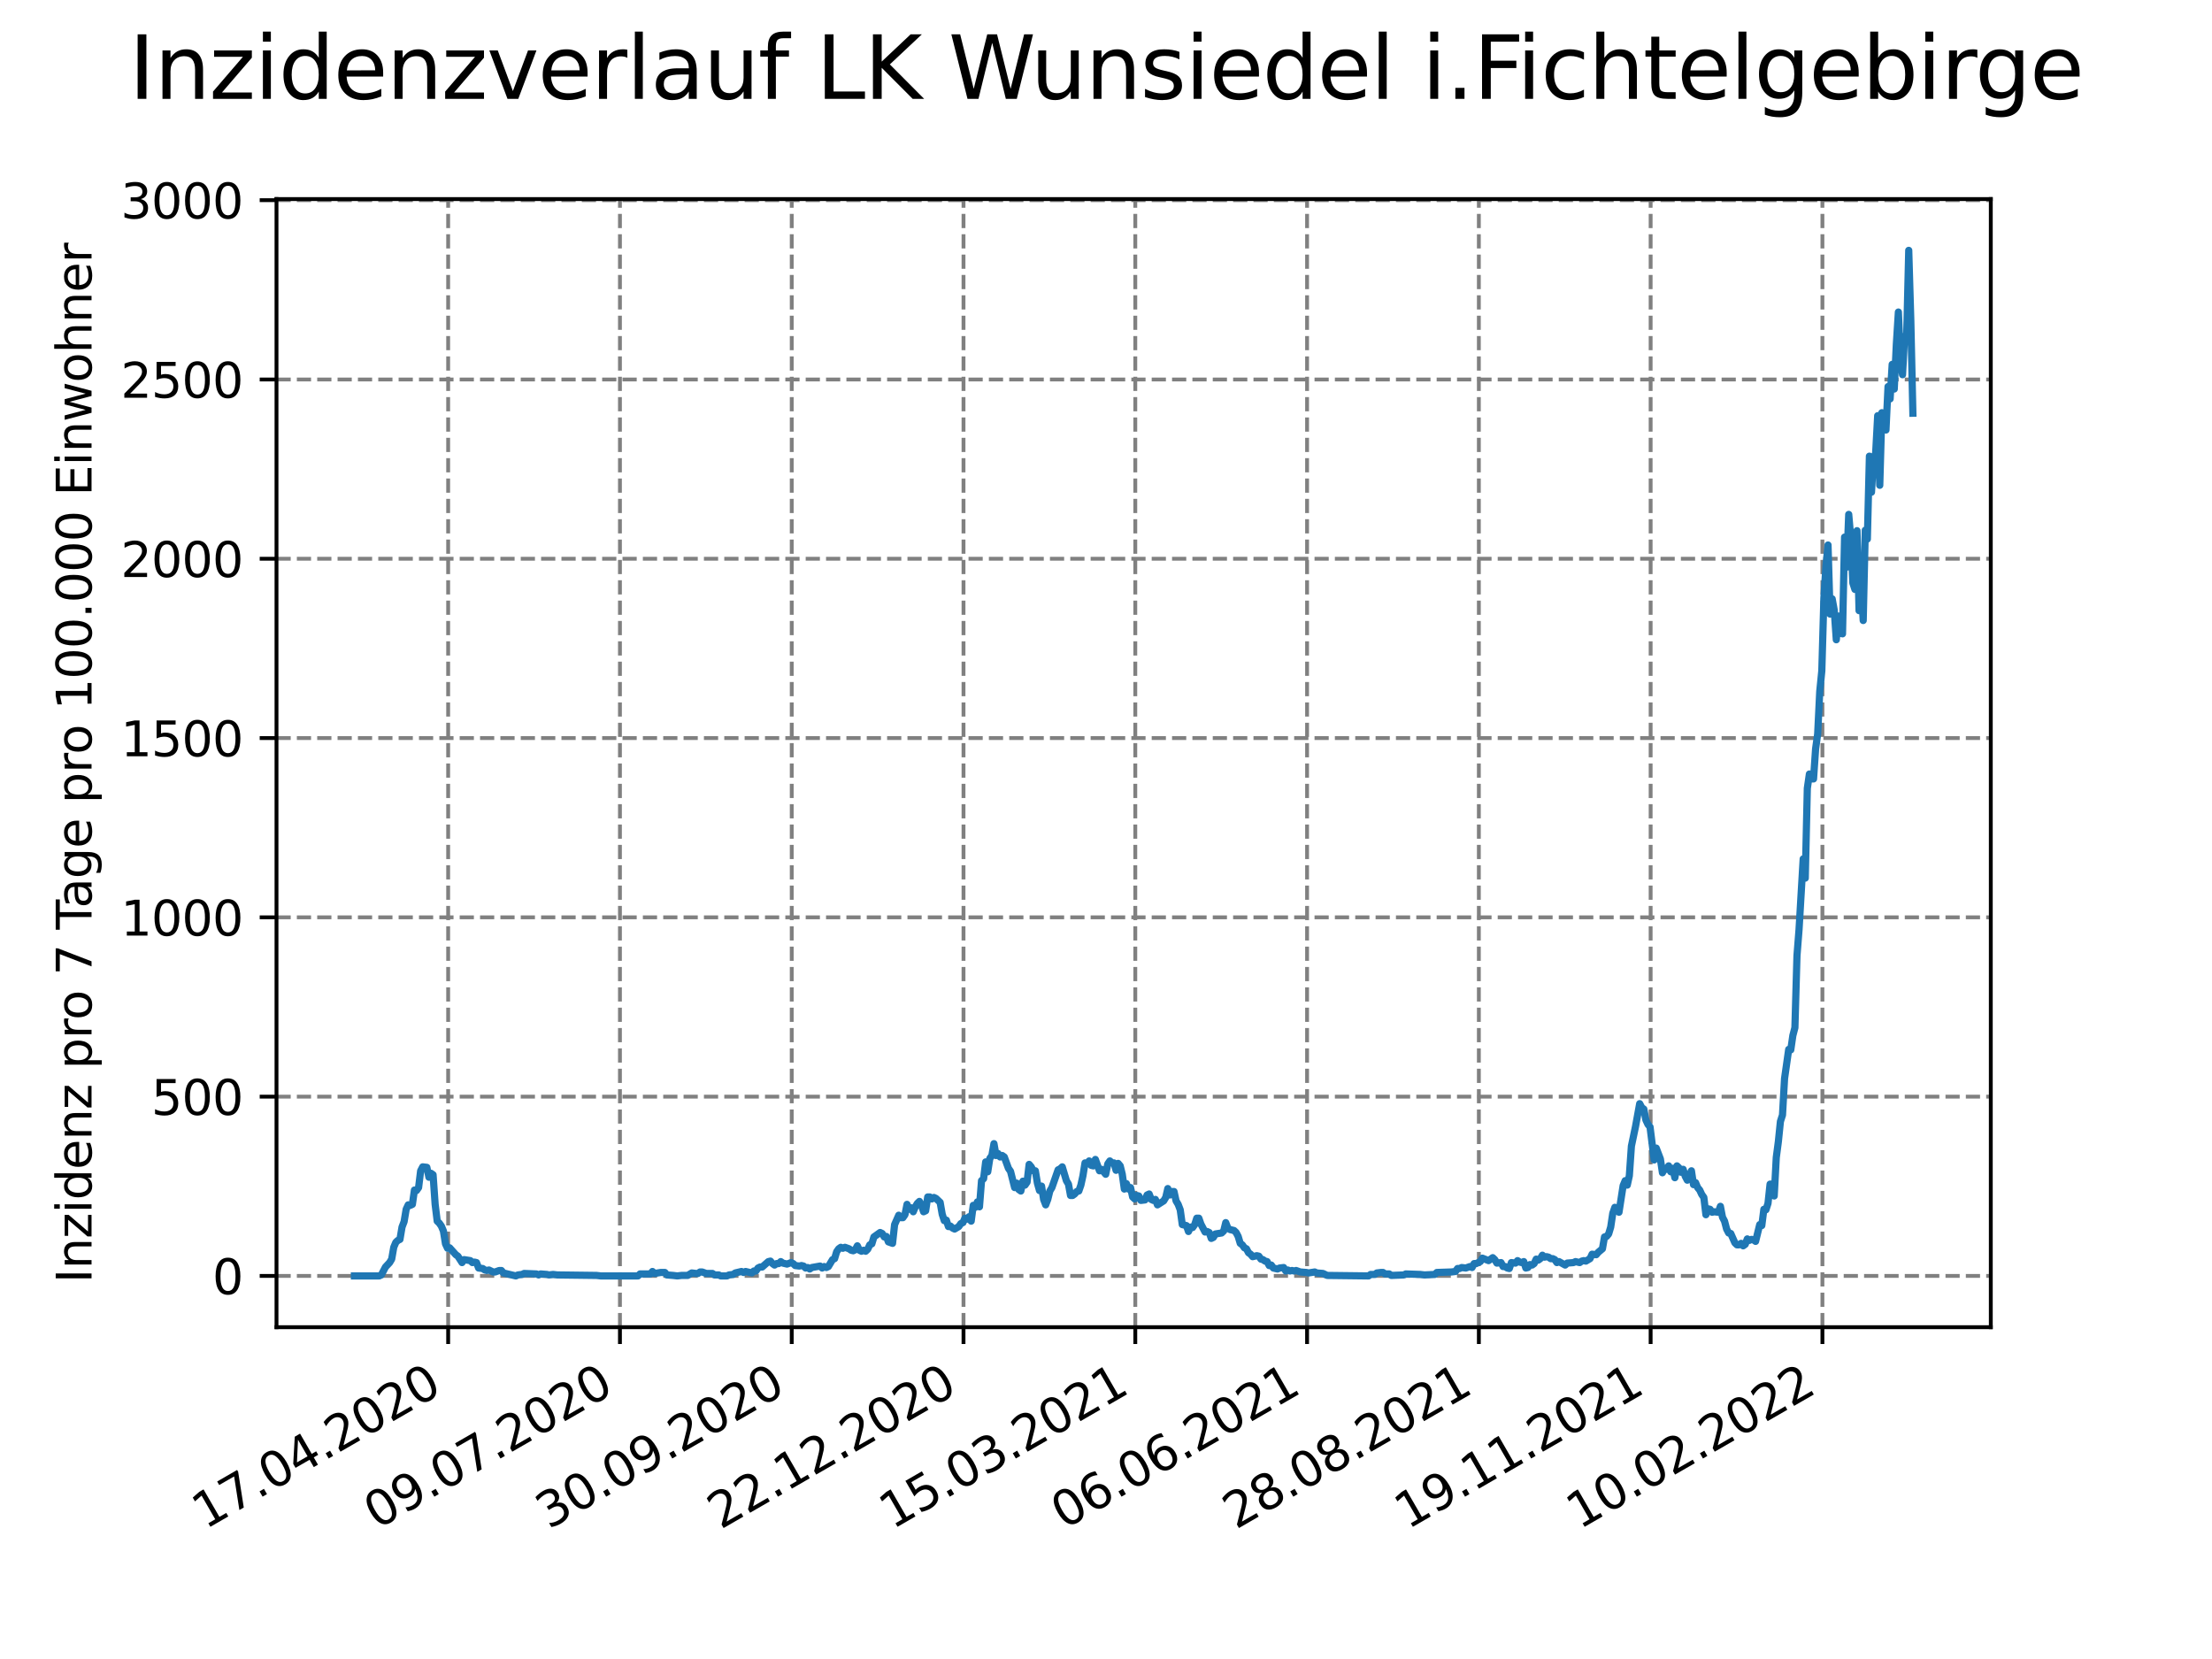 <?xml version="1.0" encoding="utf-8" standalone="no"?>
<!DOCTYPE svg PUBLIC "-//W3C//DTD SVG 1.1//EN"
  "http://www.w3.org/Graphics/SVG/1.1/DTD/svg11.dtd">
<svg xmlns:xlink="http://www.w3.org/1999/xlink" width="460.8pt" height="345.6pt" viewBox="0 0 460.8 345.6" xmlns="http://www.w3.org/2000/svg" version="1.1">
 <defs>
  <style type="text/css">*{stroke-linejoin: round; stroke-linecap: butt}</style>
 </defs>
 <g id="figure_1">
  <g id="patch_1">
   <path d="M 0 345.6 
L 460.8 345.6 
L 460.8 0 
L 0 0 
z
" style="fill: #ffffff"/>
  </g>
  <g id="axes_1">
   <g id="patch_2">
    <path d="M 57.6 276.48 
L 414.72 276.48 
L 414.72 41.472 
L 57.6 41.472 
z
" style="fill: #ffffff"/>
   </g>
   <g id="matplotlib.axis_1">
    <g id="xtick_1">
     <g id="line2d_1">
      <path d="M 93.36 276.48 
L 93.36 41.472 
" clip-path="url(#pa18af8ae7c)" style="fill: none; stroke-dasharray: 2.96,1.28; stroke-dashoffset: 0; stroke: #808080; stroke-width: 0.8"/>
     </g>
     <g id="line2d_2">
      <defs>
       <path id="mb950046455" d="M 0 0 
L 0 3.5 
" style="stroke: #000000; stroke-width: 0.8"/>
      </defs>
      <g>
       <use xlink:href="#mb950046455" x="93.36" y="276.48" style="stroke: #000000; stroke-width: 0.8"/>
      </g>
     </g>
     <g id="text_1">
      <!-- 17.04.2020 -->
      <g transform="translate(42.735 318.689)rotate(-30)scale(0.1 -0.1)">
       <defs>
        <path id="DejaVuSans-31" d="M 794 531 
L 1825 531 
L 1825 4091 
L 703 3866 
L 703 4441 
L 1819 4666 
L 2450 4666 
L 2450 531 
L 3481 531 
L 3481 0 
L 794 0 
L 794 531 
z
" transform="scale(0.016)"/>
        <path id="DejaVuSans-37" d="M 525 4666 
L 3525 4666 
L 3525 4397 
L 1831 0 
L 1172 0 
L 2766 4134 
L 525 4134 
L 525 4666 
z
" transform="scale(0.016)"/>
        <path id="DejaVuSans-2e" d="M 684 794 
L 1344 794 
L 1344 0 
L 684 0 
L 684 794 
z
" transform="scale(0.016)"/>
        <path id="DejaVuSans-30" d="M 2034 4250 
Q 1547 4250 1301 3770 
Q 1056 3291 1056 2328 
Q 1056 1369 1301 889 
Q 1547 409 2034 409 
Q 2525 409 2770 889 
Q 3016 1369 3016 2328 
Q 3016 3291 2770 3770 
Q 2525 4250 2034 4250 
z
M 2034 4750 
Q 2819 4750 3233 4129 
Q 3647 3509 3647 2328 
Q 3647 1150 3233 529 
Q 2819 -91 2034 -91 
Q 1250 -91 836 529 
Q 422 1150 422 2328 
Q 422 3509 836 4129 
Q 1250 4750 2034 4750 
z
" transform="scale(0.016)"/>
        <path id="DejaVuSans-34" d="M 2419 4116 
L 825 1625 
L 2419 1625 
L 2419 4116 
z
M 2253 4666 
L 3047 4666 
L 3047 1625 
L 3713 1625 
L 3713 1100 
L 3047 1100 
L 3047 0 
L 2419 0 
L 2419 1100 
L 313 1100 
L 313 1709 
L 2253 4666 
z
" transform="scale(0.016)"/>
        <path id="DejaVuSans-32" d="M 1228 531 
L 3431 531 
L 3431 0 
L 469 0 
L 469 531 
Q 828 903 1448 1529 
Q 2069 2156 2228 2338 
Q 2531 2678 2651 2914 
Q 2772 3150 2772 3378 
Q 2772 3750 2511 3984 
Q 2250 4219 1831 4219 
Q 1534 4219 1204 4116 
Q 875 4013 500 3803 
L 500 4441 
Q 881 4594 1212 4672 
Q 1544 4750 1819 4750 
Q 2544 4750 2975 4387 
Q 3406 4025 3406 3419 
Q 3406 3131 3298 2873 
Q 3191 2616 2906 2266 
Q 2828 2175 2409 1742 
Q 1991 1309 1228 531 
z
" transform="scale(0.016)"/>
       </defs>
       <use xlink:href="#DejaVuSans-31"/>
       <use xlink:href="#DejaVuSans-37" x="63.623"/>
       <use xlink:href="#DejaVuSans-2e" x="127.246"/>
       <use xlink:href="#DejaVuSans-30" x="159.033"/>
       <use xlink:href="#DejaVuSans-34" x="222.656"/>
       <use xlink:href="#DejaVuSans-2e" x="286.279"/>
       <use xlink:href="#DejaVuSans-32" x="318.066"/>
       <use xlink:href="#DejaVuSans-30" x="381.689"/>
       <use xlink:href="#DejaVuSans-32" x="445.312"/>
       <use xlink:href="#DejaVuSans-30" x="508.936"/>
      </g>
     </g>
    </g>
    <g id="xtick_2">
     <g id="line2d_3">
      <path d="M 129.145 276.48 
L 129.145 41.472 
" clip-path="url(#pa18af8ae7c)" style="fill: none; stroke-dasharray: 2.96,1.28; stroke-dashoffset: 0; stroke: #808080; stroke-width: 0.8"/>
     </g>
     <g id="line2d_4">
      <g>
       <use xlink:href="#mb950046455" x="129.145" y="276.48" style="stroke: #000000; stroke-width: 0.8"/>
      </g>
     </g>
     <g id="text_2">
      <!-- 09.07.2020 -->
      <g transform="translate(78.52 318.689)rotate(-30)scale(0.1 -0.1)">
       <defs>
        <path id="DejaVuSans-39" d="M 703 97 
L 703 672 
Q 941 559 1184 500 
Q 1428 441 1663 441 
Q 2288 441 2617 861 
Q 2947 1281 2994 2138 
Q 2813 1869 2534 1725 
Q 2256 1581 1919 1581 
Q 1219 1581 811 2004 
Q 403 2428 403 3163 
Q 403 3881 828 4315 
Q 1253 4750 1959 4750 
Q 2769 4750 3195 4129 
Q 3622 3509 3622 2328 
Q 3622 1225 3098 567 
Q 2575 -91 1691 -91 
Q 1453 -91 1209 -44 
Q 966 3 703 97 
z
M 1959 2075 
Q 2384 2075 2632 2365 
Q 2881 2656 2881 3163 
Q 2881 3666 2632 3958 
Q 2384 4250 1959 4250 
Q 1534 4250 1286 3958 
Q 1038 3666 1038 3163 
Q 1038 2656 1286 2365 
Q 1534 2075 1959 2075 
z
" transform="scale(0.016)"/>
       </defs>
       <use xlink:href="#DejaVuSans-30"/>
       <use xlink:href="#DejaVuSans-39" x="63.623"/>
       <use xlink:href="#DejaVuSans-2e" x="127.246"/>
       <use xlink:href="#DejaVuSans-30" x="159.033"/>
       <use xlink:href="#DejaVuSans-37" x="222.656"/>
       <use xlink:href="#DejaVuSans-2e" x="286.279"/>
       <use xlink:href="#DejaVuSans-32" x="318.066"/>
       <use xlink:href="#DejaVuSans-30" x="381.689"/>
       <use xlink:href="#DejaVuSans-32" x="445.312"/>
       <use xlink:href="#DejaVuSans-30" x="508.936"/>
      </g>
     </g>
    </g>
    <g id="xtick_3">
     <g id="line2d_5">
      <path d="M 164.931 276.48 
L 164.931 41.472 
" clip-path="url(#pa18af8ae7c)" style="fill: none; stroke-dasharray: 2.96,1.28; stroke-dashoffset: 0; stroke: #808080; stroke-width: 0.8"/>
     </g>
     <g id="line2d_6">
      <g>
       <use xlink:href="#mb950046455" x="164.931" y="276.48" style="stroke: #000000; stroke-width: 0.8"/>
      </g>
     </g>
     <g id="text_3">
      <!-- 30.09.2020 -->
      <g transform="translate(114.306 318.689)rotate(-30)scale(0.1 -0.1)">
       <defs>
        <path id="DejaVuSans-33" d="M 2597 2516 
Q 3050 2419 3304 2112 
Q 3559 1806 3559 1356 
Q 3559 666 3084 287 
Q 2609 -91 1734 -91 
Q 1441 -91 1130 -33 
Q 819 25 488 141 
L 488 750 
Q 750 597 1062 519 
Q 1375 441 1716 441 
Q 2309 441 2620 675 
Q 2931 909 2931 1356 
Q 2931 1769 2642 2001 
Q 2353 2234 1838 2234 
L 1294 2234 
L 1294 2753 
L 1863 2753 
Q 2328 2753 2575 2939 
Q 2822 3125 2822 3475 
Q 2822 3834 2567 4026 
Q 2313 4219 1838 4219 
Q 1578 4219 1281 4162 
Q 984 4106 628 3988 
L 628 4550 
Q 988 4650 1302 4700 
Q 1616 4750 1894 4750 
Q 2613 4750 3031 4423 
Q 3450 4097 3450 3541 
Q 3450 3153 3228 2886 
Q 3006 2619 2597 2516 
z
" transform="scale(0.016)"/>
       </defs>
       <use xlink:href="#DejaVuSans-33"/>
       <use xlink:href="#DejaVuSans-30" x="63.623"/>
       <use xlink:href="#DejaVuSans-2e" x="127.246"/>
       <use xlink:href="#DejaVuSans-30" x="159.033"/>
       <use xlink:href="#DejaVuSans-39" x="222.656"/>
       <use xlink:href="#DejaVuSans-2e" x="286.279"/>
       <use xlink:href="#DejaVuSans-32" x="318.066"/>
       <use xlink:href="#DejaVuSans-30" x="381.689"/>
       <use xlink:href="#DejaVuSans-32" x="445.312"/>
       <use xlink:href="#DejaVuSans-30" x="508.936"/>
      </g>
     </g>
    </g>
    <g id="xtick_4">
     <g id="line2d_7">
      <path d="M 200.716 276.48 
L 200.716 41.472 
" clip-path="url(#pa18af8ae7c)" style="fill: none; stroke-dasharray: 2.96,1.28; stroke-dashoffset: 0; stroke: #808080; stroke-width: 0.8"/>
     </g>
     <g id="line2d_8">
      <g>
       <use xlink:href="#mb950046455" x="200.716" y="276.48" style="stroke: #000000; stroke-width: 0.8"/>
      </g>
     </g>
     <g id="text_4">
      <!-- 22.12.2020 -->
      <g transform="translate(150.091 318.689)rotate(-30)scale(0.1 -0.1)">
       <use xlink:href="#DejaVuSans-32"/>
       <use xlink:href="#DejaVuSans-32" x="63.623"/>
       <use xlink:href="#DejaVuSans-2e" x="127.246"/>
       <use xlink:href="#DejaVuSans-31" x="159.033"/>
       <use xlink:href="#DejaVuSans-32" x="222.656"/>
       <use xlink:href="#DejaVuSans-2e" x="286.279"/>
       <use xlink:href="#DejaVuSans-32" x="318.066"/>
       <use xlink:href="#DejaVuSans-30" x="381.689"/>
       <use xlink:href="#DejaVuSans-32" x="445.312"/>
       <use xlink:href="#DejaVuSans-30" x="508.936"/>
      </g>
     </g>
    </g>
    <g id="xtick_5">
     <g id="line2d_9">
      <path d="M 236.501 276.48 
L 236.501 41.472 
" clip-path="url(#pa18af8ae7c)" style="fill: none; stroke-dasharray: 2.96,1.28; stroke-dashoffset: 0; stroke: #808080; stroke-width: 0.8"/>
     </g>
     <g id="line2d_10">
      <g>
       <use xlink:href="#mb950046455" x="236.501" y="276.48" style="stroke: #000000; stroke-width: 0.8"/>
      </g>
     </g>
     <g id="text_5">
      <!-- 15.03.2021 -->
      <g transform="translate(185.876 318.689)rotate(-30)scale(0.1 -0.1)">
       <defs>
        <path id="DejaVuSans-35" d="M 691 4666 
L 3169 4666 
L 3169 4134 
L 1269 4134 
L 1269 2991 
Q 1406 3038 1543 3061 
Q 1681 3084 1819 3084 
Q 2600 3084 3056 2656 
Q 3513 2228 3513 1497 
Q 3513 744 3044 326 
Q 2575 -91 1722 -91 
Q 1428 -91 1123 -41 
Q 819 9 494 109 
L 494 744 
Q 775 591 1075 516 
Q 1375 441 1709 441 
Q 2250 441 2565 725 
Q 2881 1009 2881 1497 
Q 2881 1984 2565 2268 
Q 2250 2553 1709 2553 
Q 1456 2553 1204 2497 
Q 953 2441 691 2322 
L 691 4666 
z
" transform="scale(0.016)"/>
       </defs>
       <use xlink:href="#DejaVuSans-31"/>
       <use xlink:href="#DejaVuSans-35" x="63.623"/>
       <use xlink:href="#DejaVuSans-2e" x="127.246"/>
       <use xlink:href="#DejaVuSans-30" x="159.033"/>
       <use xlink:href="#DejaVuSans-33" x="222.656"/>
       <use xlink:href="#DejaVuSans-2e" x="286.279"/>
       <use xlink:href="#DejaVuSans-32" x="318.066"/>
       <use xlink:href="#DejaVuSans-30" x="381.689"/>
       <use xlink:href="#DejaVuSans-32" x="445.312"/>
       <use xlink:href="#DejaVuSans-31" x="508.936"/>
      </g>
     </g>
    </g>
    <g id="xtick_6">
     <g id="line2d_11">
      <path d="M 272.287 276.48 
L 272.287 41.472 
" clip-path="url(#pa18af8ae7c)" style="fill: none; stroke-dasharray: 2.96,1.28; stroke-dashoffset: 0; stroke: #808080; stroke-width: 0.8"/>
     </g>
     <g id="line2d_12">
      <g>
       <use xlink:href="#mb950046455" x="272.287" y="276.48" style="stroke: #000000; stroke-width: 0.8"/>
      </g>
     </g>
     <g id="text_6">
      <!-- 06.06.2021 -->
      <g transform="translate(221.661 318.689)rotate(-30)scale(0.1 -0.1)">
       <defs>
        <path id="DejaVuSans-36" d="M 2113 2584 
Q 1688 2584 1439 2293 
Q 1191 2003 1191 1497 
Q 1191 994 1439 701 
Q 1688 409 2113 409 
Q 2538 409 2786 701 
Q 3034 994 3034 1497 
Q 3034 2003 2786 2293 
Q 2538 2584 2113 2584 
z
M 3366 4563 
L 3366 3988 
Q 3128 4100 2886 4159 
Q 2644 4219 2406 4219 
Q 1781 4219 1451 3797 
Q 1122 3375 1075 2522 
Q 1259 2794 1537 2939 
Q 1816 3084 2150 3084 
Q 2853 3084 3261 2657 
Q 3669 2231 3669 1497 
Q 3669 778 3244 343 
Q 2819 -91 2113 -91 
Q 1303 -91 875 529 
Q 447 1150 447 2328 
Q 447 3434 972 4092 
Q 1497 4750 2381 4750 
Q 2619 4750 2861 4703 
Q 3103 4656 3366 4563 
z
" transform="scale(0.016)"/>
       </defs>
       <use xlink:href="#DejaVuSans-30"/>
       <use xlink:href="#DejaVuSans-36" x="63.623"/>
       <use xlink:href="#DejaVuSans-2e" x="127.246"/>
       <use xlink:href="#DejaVuSans-30" x="159.033"/>
       <use xlink:href="#DejaVuSans-36" x="222.656"/>
       <use xlink:href="#DejaVuSans-2e" x="286.279"/>
       <use xlink:href="#DejaVuSans-32" x="318.066"/>
       <use xlink:href="#DejaVuSans-30" x="381.689"/>
       <use xlink:href="#DejaVuSans-32" x="445.312"/>
       <use xlink:href="#DejaVuSans-31" x="508.936"/>
      </g>
     </g>
    </g>
    <g id="xtick_7">
     <g id="line2d_13">
      <path d="M 308.072 276.48 
L 308.072 41.472 
" clip-path="url(#pa18af8ae7c)" style="fill: none; stroke-dasharray: 2.96,1.28; stroke-dashoffset: 0; stroke: #808080; stroke-width: 0.8"/>
     </g>
     <g id="line2d_14">
      <g>
       <use xlink:href="#mb950046455" x="308.072" y="276.48" style="stroke: #000000; stroke-width: 0.8"/>
      </g>
     </g>
     <g id="text_7">
      <!-- 28.08.2021 -->
      <g transform="translate(257.447 318.689)rotate(-30)scale(0.1 -0.1)">
       <defs>
        <path id="DejaVuSans-38" d="M 2034 2216 
Q 1584 2216 1326 1975 
Q 1069 1734 1069 1313 
Q 1069 891 1326 650 
Q 1584 409 2034 409 
Q 2484 409 2743 651 
Q 3003 894 3003 1313 
Q 3003 1734 2745 1975 
Q 2488 2216 2034 2216 
z
M 1403 2484 
Q 997 2584 770 2862 
Q 544 3141 544 3541 
Q 544 4100 942 4425 
Q 1341 4750 2034 4750 
Q 2731 4750 3128 4425 
Q 3525 4100 3525 3541 
Q 3525 3141 3298 2862 
Q 3072 2584 2669 2484 
Q 3125 2378 3379 2068 
Q 3634 1759 3634 1313 
Q 3634 634 3220 271 
Q 2806 -91 2034 -91 
Q 1263 -91 848 271 
Q 434 634 434 1313 
Q 434 1759 690 2068 
Q 947 2378 1403 2484 
z
M 1172 3481 
Q 1172 3119 1398 2916 
Q 1625 2713 2034 2713 
Q 2441 2713 2670 2916 
Q 2900 3119 2900 3481 
Q 2900 3844 2670 4047 
Q 2441 4250 2034 4250 
Q 1625 4250 1398 4047 
Q 1172 3844 1172 3481 
z
" transform="scale(0.016)"/>
       </defs>
       <use xlink:href="#DejaVuSans-32"/>
       <use xlink:href="#DejaVuSans-38" x="63.623"/>
       <use xlink:href="#DejaVuSans-2e" x="127.246"/>
       <use xlink:href="#DejaVuSans-30" x="159.033"/>
       <use xlink:href="#DejaVuSans-38" x="222.656"/>
       <use xlink:href="#DejaVuSans-2e" x="286.279"/>
       <use xlink:href="#DejaVuSans-32" x="318.066"/>
       <use xlink:href="#DejaVuSans-30" x="381.689"/>
       <use xlink:href="#DejaVuSans-32" x="445.312"/>
       <use xlink:href="#DejaVuSans-31" x="508.936"/>
      </g>
     </g>
    </g>
    <g id="xtick_8">
     <g id="line2d_15">
      <path d="M 343.857 276.48 
L 343.857 41.472 
" clip-path="url(#pa18af8ae7c)" style="fill: none; stroke-dasharray: 2.96,1.28; stroke-dashoffset: 0; stroke: #808080; stroke-width: 0.8"/>
     </g>
     <g id="line2d_16">
      <g>
       <use xlink:href="#mb950046455" x="343.857" y="276.48" style="stroke: #000000; stroke-width: 0.8"/>
      </g>
     </g>
     <g id="text_8">
      <!-- 19.11.2021 -->
      <g transform="translate(293.232 318.689)rotate(-30)scale(0.1 -0.1)">
       <use xlink:href="#DejaVuSans-31"/>
       <use xlink:href="#DejaVuSans-39" x="63.623"/>
       <use xlink:href="#DejaVuSans-2e" x="127.246"/>
       <use xlink:href="#DejaVuSans-31" x="159.033"/>
       <use xlink:href="#DejaVuSans-31" x="222.656"/>
       <use xlink:href="#DejaVuSans-2e" x="286.279"/>
       <use xlink:href="#DejaVuSans-32" x="318.066"/>
       <use xlink:href="#DejaVuSans-30" x="381.689"/>
       <use xlink:href="#DejaVuSans-32" x="445.312"/>
       <use xlink:href="#DejaVuSans-31" x="508.936"/>
      </g>
     </g>
    </g>
    <g id="xtick_9">
     <g id="line2d_17">
      <path d="M 379.643 276.48 
L 379.643 41.472 
" clip-path="url(#pa18af8ae7c)" style="fill: none; stroke-dasharray: 2.96,1.28; stroke-dashoffset: 0; stroke: #808080; stroke-width: 0.8"/>
     </g>
     <g id="line2d_18">
      <g>
       <use xlink:href="#mb950046455" x="379.643" y="276.48" style="stroke: #000000; stroke-width: 0.8"/>
      </g>
     </g>
     <g id="text_9">
      <!-- 10.02.2022 -->
      <g transform="translate(329.017 318.689)rotate(-30)scale(0.1 -0.1)">
       <use xlink:href="#DejaVuSans-31"/>
       <use xlink:href="#DejaVuSans-30" x="63.623"/>
       <use xlink:href="#DejaVuSans-2e" x="127.246"/>
       <use xlink:href="#DejaVuSans-30" x="159.033"/>
       <use xlink:href="#DejaVuSans-32" x="222.656"/>
       <use xlink:href="#DejaVuSans-2e" x="286.279"/>
       <use xlink:href="#DejaVuSans-32" x="318.066"/>
       <use xlink:href="#DejaVuSans-30" x="381.689"/>
       <use xlink:href="#DejaVuSans-32" x="445.312"/>
       <use xlink:href="#DejaVuSans-32" x="508.936"/>
      </g>
     </g>
    </g>
   </g>
   <g id="matplotlib.axis_2">
    <g id="ytick_1">
     <g id="line2d_19">
      <path d="M 57.6 265.798 
L 414.72 265.798 
" clip-path="url(#pa18af8ae7c)" style="fill: none; stroke-dasharray: 2.96,1.28; stroke-dashoffset: 0; stroke: #808080; stroke-width: 0.8"/>
     </g>
     <g id="line2d_20">
      <defs>
       <path id="m9375737b02" d="M 0 0 
L -3.5 0 
" style="stroke: #000000; stroke-width: 0.8"/>
      </defs>
      <g>
       <use xlink:href="#m9375737b02" x="57.6" y="265.798" style="stroke: #000000; stroke-width: 0.8"/>
      </g>
     </g>
     <g id="text_10">
      <!-- 0 -->
      <g transform="translate(44.237 269.597)scale(0.1 -0.1)">
       <use xlink:href="#DejaVuSans-30"/>
      </g>
     </g>
    </g>
    <g id="ytick_2">
     <g id="line2d_21">
      <path d="M 57.6 228.449 
L 414.72 228.449 
" clip-path="url(#pa18af8ae7c)" style="fill: none; stroke-dasharray: 2.96,1.28; stroke-dashoffset: 0; stroke: #808080; stroke-width: 0.8"/>
     </g>
     <g id="line2d_22">
      <g>
       <use xlink:href="#m9375737b02" x="57.6" y="228.449" style="stroke: #000000; stroke-width: 0.8"/>
      </g>
     </g>
     <g id="text_11">
      <!-- 500 -->
      <g transform="translate(31.512 232.248)scale(0.1 -0.1)">
       <use xlink:href="#DejaVuSans-35"/>
       <use xlink:href="#DejaVuSans-30" x="63.623"/>
       <use xlink:href="#DejaVuSans-30" x="127.246"/>
      </g>
     </g>
    </g>
    <g id="ytick_3">
     <g id="line2d_23">
      <path d="M 57.6 191.1 
L 414.72 191.1 
" clip-path="url(#pa18af8ae7c)" style="fill: none; stroke-dasharray: 2.96,1.28; stroke-dashoffset: 0; stroke: #808080; stroke-width: 0.8"/>
     </g>
     <g id="line2d_24">
      <g>
       <use xlink:href="#m9375737b02" x="57.6" y="191.1" style="stroke: #000000; stroke-width: 0.8"/>
      </g>
     </g>
     <g id="text_12">
      <!-- 1000 -->
      <g transform="translate(25.15 194.899)scale(0.1 -0.1)">
       <use xlink:href="#DejaVuSans-31"/>
       <use xlink:href="#DejaVuSans-30" x="63.623"/>
       <use xlink:href="#DejaVuSans-30" x="127.246"/>
       <use xlink:href="#DejaVuSans-30" x="190.869"/>
      </g>
     </g>
    </g>
    <g id="ytick_4">
     <g id="line2d_25">
      <path d="M 57.6 153.751 
L 414.72 153.751 
" clip-path="url(#pa18af8ae7c)" style="fill: none; stroke-dasharray: 2.96,1.28; stroke-dashoffset: 0; stroke: #808080; stroke-width: 0.8"/>
     </g>
     <g id="line2d_26">
      <g>
       <use xlink:href="#m9375737b02" x="57.6" y="153.751" style="stroke: #000000; stroke-width: 0.8"/>
      </g>
     </g>
     <g id="text_13">
      <!-- 1500 -->
      <g transform="translate(25.15 157.55)scale(0.1 -0.1)">
       <use xlink:href="#DejaVuSans-31"/>
       <use xlink:href="#DejaVuSans-35" x="63.623"/>
       <use xlink:href="#DejaVuSans-30" x="127.246"/>
       <use xlink:href="#DejaVuSans-30" x="190.869"/>
      </g>
     </g>
    </g>
    <g id="ytick_5">
     <g id="line2d_27">
      <path d="M 57.6 116.401 
L 414.72 116.401 
" clip-path="url(#pa18af8ae7c)" style="fill: none; stroke-dasharray: 2.96,1.28; stroke-dashoffset: 0; stroke: #808080; stroke-width: 0.8"/>
     </g>
     <g id="line2d_28">
      <g>
       <use xlink:href="#m9375737b02" x="57.6" y="116.401" style="stroke: #000000; stroke-width: 0.8"/>
      </g>
     </g>
     <g id="text_14">
      <!-- 2000 -->
      <g transform="translate(25.15 120.201)scale(0.1 -0.1)">
       <use xlink:href="#DejaVuSans-32"/>
       <use xlink:href="#DejaVuSans-30" x="63.623"/>
       <use xlink:href="#DejaVuSans-30" x="127.246"/>
       <use xlink:href="#DejaVuSans-30" x="190.869"/>
      </g>
     </g>
    </g>
    <g id="ytick_6">
     <g id="line2d_29">
      <path d="M 57.6 79.052 
L 414.72 79.052 
" clip-path="url(#pa18af8ae7c)" style="fill: none; stroke-dasharray: 2.96,1.28; stroke-dashoffset: 0; stroke: #808080; stroke-width: 0.8"/>
     </g>
     <g id="line2d_30">
      <g>
       <use xlink:href="#m9375737b02" x="57.6" y="79.052" style="stroke: #000000; stroke-width: 0.8"/>
      </g>
     </g>
     <g id="text_15">
      <!-- 2500 -->
      <g transform="translate(25.15 82.852)scale(0.1 -0.1)">
       <use xlink:href="#DejaVuSans-32"/>
       <use xlink:href="#DejaVuSans-35" x="63.623"/>
       <use xlink:href="#DejaVuSans-30" x="127.246"/>
       <use xlink:href="#DejaVuSans-30" x="190.869"/>
      </g>
     </g>
    </g>
    <g id="ytick_7">
     <g id="line2d_31">
      <path d="M 57.6 41.703 
L 414.72 41.703 
" clip-path="url(#pa18af8ae7c)" style="fill: none; stroke-dasharray: 2.96,1.28; stroke-dashoffset: 0; stroke: #808080; stroke-width: 0.8"/>
     </g>
     <g id="line2d_32">
      <g>
       <use xlink:href="#m9375737b02" x="57.6" y="41.703" style="stroke: #000000; stroke-width: 0.8"/>
      </g>
     </g>
     <g id="text_16">
      <!-- 3000 -->
      <g transform="translate(25.15 45.503)scale(0.1 -0.1)">
       <use xlink:href="#DejaVuSans-33"/>
       <use xlink:href="#DejaVuSans-30" x="63.623"/>
       <use xlink:href="#DejaVuSans-30" x="127.246"/>
       <use xlink:href="#DejaVuSans-30" x="190.869"/>
      </g>
     </g>
    </g>
    <g id="text_17">
     <!-- Inzidenz pro 7 Tage pro 100.000 Einwohner -->
     <g transform="translate(19.07 267.301)rotate(-90)scale(0.1 -0.1)">
      <defs>
       <path id="DejaVuSans-49" d="M 628 4666 
L 1259 4666 
L 1259 0 
L 628 0 
L 628 4666 
z
" transform="scale(0.016)"/>
       <path id="DejaVuSans-6e" d="M 3513 2113 
L 3513 0 
L 2938 0 
L 2938 2094 
Q 2938 2591 2744 2837 
Q 2550 3084 2163 3084 
Q 1697 3084 1428 2787 
Q 1159 2491 1159 1978 
L 1159 0 
L 581 0 
L 581 3500 
L 1159 3500 
L 1159 2956 
Q 1366 3272 1645 3428 
Q 1925 3584 2291 3584 
Q 2894 3584 3203 3211 
Q 3513 2838 3513 2113 
z
" transform="scale(0.016)"/>
       <path id="DejaVuSans-7a" d="M 353 3500 
L 3084 3500 
L 3084 2975 
L 922 459 
L 3084 459 
L 3084 0 
L 275 0 
L 275 525 
L 2438 3041 
L 353 3041 
L 353 3500 
z
" transform="scale(0.016)"/>
       <path id="DejaVuSans-69" d="M 603 3500 
L 1178 3500 
L 1178 0 
L 603 0 
L 603 3500 
z
M 603 4863 
L 1178 4863 
L 1178 4134 
L 603 4134 
L 603 4863 
z
" transform="scale(0.016)"/>
       <path id="DejaVuSans-64" d="M 2906 2969 
L 2906 4863 
L 3481 4863 
L 3481 0 
L 2906 0 
L 2906 525 
Q 2725 213 2448 61 
Q 2172 -91 1784 -91 
Q 1150 -91 751 415 
Q 353 922 353 1747 
Q 353 2572 751 3078 
Q 1150 3584 1784 3584 
Q 2172 3584 2448 3432 
Q 2725 3281 2906 2969 
z
M 947 1747 
Q 947 1113 1208 752 
Q 1469 391 1925 391 
Q 2381 391 2643 752 
Q 2906 1113 2906 1747 
Q 2906 2381 2643 2742 
Q 2381 3103 1925 3103 
Q 1469 3103 1208 2742 
Q 947 2381 947 1747 
z
" transform="scale(0.016)"/>
       <path id="DejaVuSans-65" d="M 3597 1894 
L 3597 1613 
L 953 1613 
Q 991 1019 1311 708 
Q 1631 397 2203 397 
Q 2534 397 2845 478 
Q 3156 559 3463 722 
L 3463 178 
Q 3153 47 2828 -22 
Q 2503 -91 2169 -91 
Q 1331 -91 842 396 
Q 353 884 353 1716 
Q 353 2575 817 3079 
Q 1281 3584 2069 3584 
Q 2775 3584 3186 3129 
Q 3597 2675 3597 1894 
z
M 3022 2063 
Q 3016 2534 2758 2815 
Q 2500 3097 2075 3097 
Q 1594 3097 1305 2825 
Q 1016 2553 972 2059 
L 3022 2063 
z
" transform="scale(0.016)"/>
       <path id="DejaVuSans-20" transform="scale(0.016)"/>
       <path id="DejaVuSans-70" d="M 1159 525 
L 1159 -1331 
L 581 -1331 
L 581 3500 
L 1159 3500 
L 1159 2969 
Q 1341 3281 1617 3432 
Q 1894 3584 2278 3584 
Q 2916 3584 3314 3078 
Q 3713 2572 3713 1747 
Q 3713 922 3314 415 
Q 2916 -91 2278 -91 
Q 1894 -91 1617 61 
Q 1341 213 1159 525 
z
M 3116 1747 
Q 3116 2381 2855 2742 
Q 2594 3103 2138 3103 
Q 1681 3103 1420 2742 
Q 1159 2381 1159 1747 
Q 1159 1113 1420 752 
Q 1681 391 2138 391 
Q 2594 391 2855 752 
Q 3116 1113 3116 1747 
z
" transform="scale(0.016)"/>
       <path id="DejaVuSans-72" d="M 2631 2963 
Q 2534 3019 2420 3045 
Q 2306 3072 2169 3072 
Q 1681 3072 1420 2755 
Q 1159 2438 1159 1844 
L 1159 0 
L 581 0 
L 581 3500 
L 1159 3500 
L 1159 2956 
Q 1341 3275 1631 3429 
Q 1922 3584 2338 3584 
Q 2397 3584 2469 3576 
Q 2541 3569 2628 3553 
L 2631 2963 
z
" transform="scale(0.016)"/>
       <path id="DejaVuSans-6f" d="M 1959 3097 
Q 1497 3097 1228 2736 
Q 959 2375 959 1747 
Q 959 1119 1226 758 
Q 1494 397 1959 397 
Q 2419 397 2687 759 
Q 2956 1122 2956 1747 
Q 2956 2369 2687 2733 
Q 2419 3097 1959 3097 
z
M 1959 3584 
Q 2709 3584 3137 3096 
Q 3566 2609 3566 1747 
Q 3566 888 3137 398 
Q 2709 -91 1959 -91 
Q 1206 -91 779 398 
Q 353 888 353 1747 
Q 353 2609 779 3096 
Q 1206 3584 1959 3584 
z
" transform="scale(0.016)"/>
       <path id="DejaVuSans-54" d="M -19 4666 
L 3928 4666 
L 3928 4134 
L 2272 4134 
L 2272 0 
L 1638 0 
L 1638 4134 
L -19 4134 
L -19 4666 
z
" transform="scale(0.016)"/>
       <path id="DejaVuSans-61" d="M 2194 1759 
Q 1497 1759 1228 1600 
Q 959 1441 959 1056 
Q 959 750 1161 570 
Q 1363 391 1709 391 
Q 2188 391 2477 730 
Q 2766 1069 2766 1631 
L 2766 1759 
L 2194 1759 
z
M 3341 1997 
L 3341 0 
L 2766 0 
L 2766 531 
Q 2569 213 2275 61 
Q 1981 -91 1556 -91 
Q 1019 -91 701 211 
Q 384 513 384 1019 
Q 384 1609 779 1909 
Q 1175 2209 1959 2209 
L 2766 2209 
L 2766 2266 
Q 2766 2663 2505 2880 
Q 2244 3097 1772 3097 
Q 1472 3097 1187 3025 
Q 903 2953 641 2809 
L 641 3341 
Q 956 3463 1253 3523 
Q 1550 3584 1831 3584 
Q 2591 3584 2966 3190 
Q 3341 2797 3341 1997 
z
" transform="scale(0.016)"/>
       <path id="DejaVuSans-67" d="M 2906 1791 
Q 2906 2416 2648 2759 
Q 2391 3103 1925 3103 
Q 1463 3103 1205 2759 
Q 947 2416 947 1791 
Q 947 1169 1205 825 
Q 1463 481 1925 481 
Q 2391 481 2648 825 
Q 2906 1169 2906 1791 
z
M 3481 434 
Q 3481 -459 3084 -895 
Q 2688 -1331 1869 -1331 
Q 1566 -1331 1297 -1286 
Q 1028 -1241 775 -1147 
L 775 -588 
Q 1028 -725 1275 -790 
Q 1522 -856 1778 -856 
Q 2344 -856 2625 -561 
Q 2906 -266 2906 331 
L 2906 616 
Q 2728 306 2450 153 
Q 2172 0 1784 0 
Q 1141 0 747 490 
Q 353 981 353 1791 
Q 353 2603 747 3093 
Q 1141 3584 1784 3584 
Q 2172 3584 2450 3431 
Q 2728 3278 2906 2969 
L 2906 3500 
L 3481 3500 
L 3481 434 
z
" transform="scale(0.016)"/>
       <path id="DejaVuSans-45" d="M 628 4666 
L 3578 4666 
L 3578 4134 
L 1259 4134 
L 1259 2753 
L 3481 2753 
L 3481 2222 
L 1259 2222 
L 1259 531 
L 3634 531 
L 3634 0 
L 628 0 
L 628 4666 
z
" transform="scale(0.016)"/>
       <path id="DejaVuSans-77" d="M 269 3500 
L 844 3500 
L 1563 769 
L 2278 3500 
L 2956 3500 
L 3675 769 
L 4391 3500 
L 4966 3500 
L 4050 0 
L 3372 0 
L 2619 2869 
L 1863 0 
L 1184 0 
L 269 3500 
z
" transform="scale(0.016)"/>
       <path id="DejaVuSans-68" d="M 3513 2113 
L 3513 0 
L 2938 0 
L 2938 2094 
Q 2938 2591 2744 2837 
Q 2550 3084 2163 3084 
Q 1697 3084 1428 2787 
Q 1159 2491 1159 1978 
L 1159 0 
L 581 0 
L 581 4863 
L 1159 4863 
L 1159 2956 
Q 1366 3272 1645 3428 
Q 1925 3584 2291 3584 
Q 2894 3584 3203 3211 
Q 3513 2838 3513 2113 
z
" transform="scale(0.016)"/>
      </defs>
      <use xlink:href="#DejaVuSans-49"/>
      <use xlink:href="#DejaVuSans-6e" x="29.492"/>
      <use xlink:href="#DejaVuSans-7a" x="92.871"/>
      <use xlink:href="#DejaVuSans-69" x="145.361"/>
      <use xlink:href="#DejaVuSans-64" x="173.145"/>
      <use xlink:href="#DejaVuSans-65" x="236.621"/>
      <use xlink:href="#DejaVuSans-6e" x="298.145"/>
      <use xlink:href="#DejaVuSans-7a" x="361.523"/>
      <use xlink:href="#DejaVuSans-20" x="414.014"/>
      <use xlink:href="#DejaVuSans-70" x="445.801"/>
      <use xlink:href="#DejaVuSans-72" x="509.277"/>
      <use xlink:href="#DejaVuSans-6f" x="548.141"/>
      <use xlink:href="#DejaVuSans-20" x="609.322"/>
      <use xlink:href="#DejaVuSans-37" x="641.109"/>
      <use xlink:href="#DejaVuSans-20" x="704.732"/>
      <use xlink:href="#DejaVuSans-54" x="736.52"/>
      <use xlink:href="#DejaVuSans-61" x="781.104"/>
      <use xlink:href="#DejaVuSans-67" x="842.383"/>
      <use xlink:href="#DejaVuSans-65" x="905.859"/>
      <use xlink:href="#DejaVuSans-20" x="967.383"/>
      <use xlink:href="#DejaVuSans-70" x="999.17"/>
      <use xlink:href="#DejaVuSans-72" x="1062.646"/>
      <use xlink:href="#DejaVuSans-6f" x="1101.51"/>
      <use xlink:href="#DejaVuSans-20" x="1162.691"/>
      <use xlink:href="#DejaVuSans-31" x="1194.479"/>
      <use xlink:href="#DejaVuSans-30" x="1258.102"/>
      <use xlink:href="#DejaVuSans-30" x="1321.725"/>
      <use xlink:href="#DejaVuSans-2e" x="1385.348"/>
      <use xlink:href="#DejaVuSans-30" x="1417.135"/>
      <use xlink:href="#DejaVuSans-30" x="1480.758"/>
      <use xlink:href="#DejaVuSans-30" x="1544.381"/>
      <use xlink:href="#DejaVuSans-20" x="1608.004"/>
      <use xlink:href="#DejaVuSans-45" x="1639.791"/>
      <use xlink:href="#DejaVuSans-69" x="1702.975"/>
      <use xlink:href="#DejaVuSans-6e" x="1730.758"/>
      <use xlink:href="#DejaVuSans-77" x="1794.137"/>
      <use xlink:href="#DejaVuSans-6f" x="1875.924"/>
      <use xlink:href="#DejaVuSans-68" x="1937.105"/>
      <use xlink:href="#DejaVuSans-6e" x="2000.484"/>
      <use xlink:href="#DejaVuSans-65" x="2063.863"/>
      <use xlink:href="#DejaVuSans-72" x="2125.387"/>
     </g>
    </g>
   </g>
   <g id="line2d_33">
    <path d="M 73.833 265.798 
L 79.007 265.798 
L 79.438 265.592 
L 80.3 263.947 
L 81.162 263.022 
L 81.593 262.302 
L 82.025 259.835 
L 82.456 258.807 
L 82.887 258.395 
L 83.318 258.19 
L 83.749 255.619 
L 84.18 254.488 
L 84.611 251.918 
L 85.043 250.993 
L 85.474 251.096 
L 85.905 250.89 
L 86.336 247.909 
L 86.767 248.011 
L 87.198 247.394 
L 87.629 243.899 
L 88.061 243.076 
L 88.923 243.179 
L 89.354 245.235 
L 89.785 244.413 
L 90.216 244.721 
L 90.648 250.89 
L 91.079 254.386 
L 91.51 254.797 
L 91.941 255.414 
L 92.372 256.442 
L 92.803 259.115 
L 93.234 260.04 
L 93.666 259.938 
L 94.959 261.377 
L 95.39 261.685 
L 96.252 263.022 
L 96.684 262.405 
L 97.977 262.611 
L 98.408 263.022 
L 98.839 262.919 
L 99.27 263.022 
L 99.702 264.153 
L 100.564 264.256 
L 100.995 264.564 
L 101.426 264.667 
L 101.857 264.564 
L 102.72 264.975 
L 103.151 264.975 
L 104.013 264.667 
L 104.444 264.667 
L 104.875 265.181 
L 107.462 265.798 
L 107.893 265.592 
L 108.756 265.489 
L 109.187 265.284 
L 111.774 265.387 
L 112.205 265.592 
L 112.636 265.387 
L 113.93 265.489 
L 114.361 265.592 
L 115.223 265.489 
L 116.085 265.592 
L 124.277 265.695 
L 125.139 265.798 
L 132.9 265.798 
L 133.331 265.387 
L 135.487 265.387 
L 135.918 264.873 
L 136.349 265.284 
L 137.643 265.078 
L 138.505 265.078 
L 138.936 265.592 
L 140.23 265.695 
L 141.092 265.798 
L 141.954 265.695 
L 143.248 265.695 
L 144.11 265.181 
L 144.972 265.284 
L 145.403 265.284 
L 145.834 264.975 
L 146.266 264.975 
L 147.128 265.284 
L 148.421 265.284 
L 148.853 265.592 
L 149.715 265.592 
L 150.146 265.798 
L 151.439 265.798 
L 151.871 265.592 
L 152.733 265.489 
L 153.164 265.181 
L 154.457 264.873 
L 154.889 265.078 
L 155.32 264.873 
L 156.613 265.181 
L 157.044 264.77 
L 157.475 264.77 
L 157.907 264.153 
L 158.338 263.947 
L 158.769 263.947 
L 160.062 262.816 
L 160.494 262.713 
L 160.925 263.228 
L 161.356 263.536 
L 161.787 263.228 
L 162.218 263.228 
L 162.649 262.816 
L 163.08 263.125 
L 163.943 263.33 
L 164.805 263.022 
L 165.236 263.228 
L 165.667 263.639 
L 166.53 263.742 
L 166.961 263.639 
L 167.392 263.742 
L 167.823 264.153 
L 168.254 264.05 
L 168.685 264.358 
L 169.116 264.05 
L 170.841 263.742 
L 171.272 264.153 
L 171.703 263.844 
L 172.135 264.05 
L 172.566 263.844 
L 173.428 262.405 
L 173.859 262.199 
L 174.29 260.76 
L 174.721 260.143 
L 175.153 259.835 
L 175.584 260.04 
L 176.015 259.835 
L 176.877 260.143 
L 177.308 260.452 
L 177.739 260.554 
L 178.171 260.349 
L 178.602 259.526 
L 179.033 260.452 
L 179.464 260.657 
L 179.895 260.452 
L 180.326 260.657 
L 180.757 260.246 
L 181.189 259.321 
L 181.62 259.115 
L 182.051 257.676 
L 183.344 256.75 
L 183.776 256.956 
L 184.207 257.676 
L 184.638 257.573 
L 185.069 258.704 
L 185.931 259.012 
L 186.362 255.105 
L 187.225 253.152 
L 187.656 253.666 
L 188.087 253.666 
L 188.518 253.049 
L 188.949 250.89 
L 189.38 251.918 
L 189.812 251.61 
L 190.243 252.432 
L 190.674 251.404 
L 191.105 250.684 
L 191.536 250.273 
L 191.967 251.096 
L 192.398 252.432 
L 192.83 252.227 
L 193.261 249.348 
L 193.692 249.348 
L 194.123 249.759 
L 194.554 249.451 
L 194.985 249.656 
L 195.848 250.479 
L 196.279 252.946 
L 196.71 254.283 
L 197.141 254.18 
L 197.572 255.517 
L 198.003 255.414 
L 198.435 255.825 
L 198.866 256.031 
L 199.728 255.517 
L 200.159 254.9 
L 200.59 254.694 
L 201.021 253.769 
L 201.453 253.974 
L 201.884 253.46 
L 202.315 254.386 
L 202.746 251.096 
L 203.177 251.507 
L 203.608 250.376 
L 204.039 251.404 
L 204.471 245.955 
L 204.902 245.544 
L 205.333 242.048 
L 205.764 244.104 
L 206.195 241.329 
L 206.626 240.712 
L 207.058 238.244 
L 207.489 240.712 
L 207.92 240.3 
L 208.351 241.02 
L 208.782 240.712 
L 209.213 241.02 
L 210.076 243.385 
L 210.507 244.002 
L 211.369 247.394 
L 211.8 246.469 
L 212.231 247.806 
L 212.662 248.114 
L 213.094 246.058 
L 213.525 246.88 
L 213.956 246.264 
L 214.387 242.562 
L 214.818 243.076 
L 215.249 243.899 
L 215.68 243.899 
L 216.112 246.469 
L 216.543 248.011 
L 216.974 247.086 
L 217.405 249.862 
L 217.836 250.993 
L 218.267 249.862 
L 218.699 248.114 
L 219.13 247.394 
L 220.423 243.693 
L 220.854 243.488 
L 221.285 243.076 
L 222.148 245.955 
L 222.579 246.675 
L 223.01 249.039 
L 223.441 249.039 
L 223.872 248.731 
L 224.303 248.217 
L 224.735 248.114 
L 225.166 246.88 
L 225.597 244.927 
L 226.028 242.254 
L 226.459 242.459 
L 226.89 241.843 
L 227.321 242.768 
L 227.753 242.871 
L 228.184 241.534 
L 229.046 243.899 
L 229.477 243.59 
L 230.339 244.619 
L 230.771 242.459 
L 231.202 241.843 
L 231.633 242.254 
L 232.064 242.254 
L 232.495 243.796 
L 232.926 242.357 
L 233.358 242.871 
L 233.789 244.619 
L 234.22 247.703 
L 234.651 246.572 
L 235.082 247.703 
L 235.513 247.394 
L 235.944 249.348 
L 236.376 249.759 
L 236.807 249.039 
L 237.238 249.142 
L 237.669 250.068 
L 238.531 249.965 
L 238.962 248.937 
L 239.394 248.731 
L 239.825 249.862 
L 240.256 250.068 
L 240.687 249.862 
L 241.118 250.993 
L 242.412 250.17 
L 242.843 249.451 
L 243.274 247.6 
L 243.705 248.937 
L 244.136 248.217 
L 244.567 248.217 
L 244.999 250.17 
L 245.43 250.89 
L 245.861 252.021 
L 246.292 255.105 
L 247.154 255.311 
L 247.585 256.545 
L 248.017 255.619 
L 248.448 255.722 
L 248.879 255.105 
L 249.31 253.769 
L 249.741 253.769 
L 250.172 255.003 
L 251.035 256.648 
L 251.466 256.545 
L 251.897 256.75 
L 252.328 257.984 
L 252.759 257.778 
L 253.19 257.059 
L 254.484 256.853 
L 254.915 256.442 
L 255.346 254.694 
L 255.777 255.825 
L 256.208 256.133 
L 257.071 256.339 
L 257.502 256.75 
L 257.933 257.573 
L 258.364 259.012 
L 258.795 259.321 
L 259.226 259.938 
L 259.658 260.143 
L 260.089 260.966 
L 260.52 261.274 
L 260.951 261.788 
L 261.813 261.583 
L 262.244 261.685 
L 262.676 262.302 
L 263.107 262.405 
L 263.538 262.713 
L 263.969 262.816 
L 264.4 263.639 
L 264.831 263.536 
L 265.262 264.153 
L 266.125 264.358 
L 266.556 264.153 
L 267.418 264.05 
L 267.849 264.77 
L 268.281 264.564 
L 268.712 264.77 
L 269.143 264.667 
L 269.574 264.77 
L 270.005 264.667 
L 270.867 264.975 
L 272.161 265.078 
L 272.592 265.181 
L 273.885 264.975 
L 274.317 265.181 
L 275.61 265.284 
L 276.472 265.695 
L 285.095 265.798 
L 285.526 265.489 
L 286.389 265.489 
L 286.82 265.181 
L 287.682 265.078 
L 288.113 265.078 
L 288.544 265.387 
L 289.407 265.387 
L 289.838 265.695 
L 292.425 265.592 
L 292.856 265.387 
L 295.874 265.489 
L 296.736 265.592 
L 298.892 265.489 
L 299.323 265.078 
L 302.341 264.975 
L 303.204 264.873 
L 303.635 264.256 
L 304.066 264.256 
L 304.497 264.05 
L 305.359 264.153 
L 306.222 263.844 
L 306.653 264.05 
L 307.084 263.228 
L 307.515 263.228 
L 308.377 262.816 
L 308.808 262.097 
L 310.102 262.611 
L 310.964 261.994 
L 311.395 262.405 
L 311.826 263.125 
L 312.689 263.022 
L 313.12 263.844 
L 313.551 263.844 
L 313.982 264.153 
L 314.413 264.256 
L 314.845 263.022 
L 315.707 263.125 
L 316.138 262.611 
L 316.569 262.919 
L 317 263.022 
L 317.431 262.816 
L 317.863 264.153 
L 318.294 264.05 
L 318.725 263.433 
L 319.156 263.536 
L 319.587 263.228 
L 320.018 262.302 
L 320.449 262.508 
L 320.881 262.199 
L 321.312 261.48 
L 321.743 261.891 
L 322.174 261.788 
L 322.605 261.891 
L 323.036 262.199 
L 323.467 262.199 
L 323.899 262.405 
L 324.33 263.022 
L 324.761 262.816 
L 326.054 263.536 
L 326.486 263.125 
L 327.779 263.022 
L 328.21 262.816 
L 329.072 263.022 
L 329.504 262.713 
L 329.935 262.611 
L 330.366 262.713 
L 331.228 262.199 
L 331.659 261.274 
L 332.522 261.377 
L 332.953 260.863 
L 333.815 260.143 
L 334.246 257.676 
L 334.677 257.573 
L 335.108 257.059 
L 335.54 255.619 
L 335.971 252.741 
L 336.402 251.507 
L 336.833 251.815 
L 337.264 252.535 
L 338.127 246.983 
L 338.558 245.955 
L 338.989 246.88 
L 339.42 244.927 
L 339.851 238.758 
L 340.713 234.646 
L 341.576 229.916 
L 342.007 230.739 
L 342.438 231.047 
L 342.869 233.309 
L 343.3 234.234 
L 343.731 234.749 
L 344.594 241.637 
L 345.025 239.169 
L 345.887 241.431 
L 346.318 244.31 
L 346.749 243.385 
L 347.181 243.59 
L 347.612 242.871 
L 348.043 244.104 
L 348.474 243.385 
L 348.905 245.338 
L 349.336 242.871 
L 349.768 243.282 
L 350.199 244.207 
L 350.63 243.59 
L 351.061 245.03 
L 351.492 245.852 
L 352.354 243.899 
L 352.786 246.778 
L 353.217 246.366 
L 353.648 247.394 
L 354.079 247.909 
L 354.51 248.834 
L 354.941 249.451 
L 355.372 253.049 
L 355.804 251.815 
L 356.235 251.918 
L 356.666 252.535 
L 357.097 252.432 
L 357.959 252.535 
L 358.39 251.301 
L 358.822 253.563 
L 359.253 254.386 
L 359.684 256.031 
L 360.115 256.853 
L 360.546 256.956 
L 361.409 258.909 
L 361.84 259.321 
L 362.271 259.321 
L 362.702 259.012 
L 363.133 259.526 
L 363.564 259.218 
L 363.995 258.087 
L 364.427 258.395 
L 364.858 258.19 
L 365.289 258.293 
L 365.72 258.601 
L 366.582 255.105 
L 367.013 255.311 
L 367.445 251.918 
L 367.876 252.021 
L 368.307 250.684 
L 368.738 246.675 
L 369.169 246.675 
L 369.6 249.142 
L 370.031 241.123 
L 370.463 237.833 
L 370.894 233.618 
L 371.325 232.281 
L 371.756 224.673 
L 372.618 218.607 
L 373.05 218.71 
L 373.481 215.728 
L 373.912 214.083 
L 374.343 199.073 
L 374.774 193.624 
L 375.636 178.922 
L 376.068 182.931 
L 376.499 164.219 
L 376.93 161.238 
L 377.361 162.266 
L 377.792 162.266 
L 378.223 155.994 
L 378.654 152.91 
L 379.086 144.068 
L 379.517 139.75 
L 379.948 124.637 
L 380.379 117.954 
L 380.81 113.533 
L 381.241 127.927 
L 381.672 124.74 
L 382.104 127.104 
L 382.535 133.273 
L 382.966 128.338 
L 383.397 131.936 
L 383.828 132.039 
L 384.259 111.888 
L 384.691 118.16 
L 385.122 107.159 
L 385.553 112.094 
L 385.984 121.45 
L 386.415 122.786 
L 386.846 110.551 
L 387.277 127.207 
L 387.709 121.45 
L 388.14 129.263 
L 388.571 110.449 
L 389.002 112.299 
L 389.433 95.027 
L 389.864 102.532 
L 390.295 95.232 
L 390.727 94.513 
L 391.158 86.596 
L 391.589 101.093 
L 392.02 85.979 
L 392.451 88.652 
L 392.882 89.578 
L 393.313 80.53 
L 393.745 83.101 
L 394.176 75.904 
L 394.607 81.044 
L 395.038 71.791 
L 395.469 65.006 
L 395.9 74.876 
L 396.332 78.063 
L 396.763 70.043 
L 397.194 70.146 
L 397.625 52.154 
L 398.056 66.754 
L 398.487 86.082 
L 398.487 86.082 
" clip-path="url(#pa18af8ae7c)" style="fill: none; stroke: #1f77b4; stroke-width: 1.5; stroke-linecap: square"/>
   </g>
   <g id="patch_3">
    <path d="M 57.6 276.48 
L 57.6 41.472 
" style="fill: none; stroke: #000000; stroke-width: 0.8; stroke-linejoin: miter; stroke-linecap: square"/>
   </g>
   <g id="patch_4">
    <path d="M 414.72 276.48 
L 414.72 41.472 
" style="fill: none; stroke: #000000; stroke-width: 0.8; stroke-linejoin: miter; stroke-linecap: square"/>
   </g>
   <g id="patch_5">
    <path d="M 57.6 276.48 
L 414.72 276.48 
" style="fill: none; stroke: #000000; stroke-width: 0.8; stroke-linejoin: miter; stroke-linecap: square"/>
   </g>
   <g id="patch_6">
    <path d="M 57.6 41.472 
L 414.72 41.472 
" style="fill: none; stroke: #000000; stroke-width: 0.8; stroke-linejoin: miter; stroke-linecap: square"/>
   </g>
  </g>
  <g id="text_18">
   <!-- Inzidenzverlauf LK Wunsiedel i.Fichtelgebirge -->
   <g transform="translate(26.868 20.589)scale(0.18 -0.18)">
    <defs>
     <path id="DejaVuSans-76" d="M 191 3500 
L 800 3500 
L 1894 563 
L 2988 3500 
L 3597 3500 
L 2284 0 
L 1503 0 
L 191 3500 
z
" transform="scale(0.016)"/>
     <path id="DejaVuSans-6c" d="M 603 4863 
L 1178 4863 
L 1178 0 
L 603 0 
L 603 4863 
z
" transform="scale(0.016)"/>
     <path id="DejaVuSans-75" d="M 544 1381 
L 544 3500 
L 1119 3500 
L 1119 1403 
Q 1119 906 1312 657 
Q 1506 409 1894 409 
Q 2359 409 2629 706 
Q 2900 1003 2900 1516 
L 2900 3500 
L 3475 3500 
L 3475 0 
L 2900 0 
L 2900 538 
Q 2691 219 2414 64 
Q 2138 -91 1772 -91 
Q 1169 -91 856 284 
Q 544 659 544 1381 
z
M 1991 3584 
L 1991 3584 
z
" transform="scale(0.016)"/>
     <path id="DejaVuSans-66" d="M 2375 4863 
L 2375 4384 
L 1825 4384 
Q 1516 4384 1395 4259 
Q 1275 4134 1275 3809 
L 1275 3500 
L 2222 3500 
L 2222 3053 
L 1275 3053 
L 1275 0 
L 697 0 
L 697 3053 
L 147 3053 
L 147 3500 
L 697 3500 
L 697 3744 
Q 697 4328 969 4595 
Q 1241 4863 1831 4863 
L 2375 4863 
z
" transform="scale(0.016)"/>
     <path id="DejaVuSans-4c" d="M 628 4666 
L 1259 4666 
L 1259 531 
L 3531 531 
L 3531 0 
L 628 0 
L 628 4666 
z
" transform="scale(0.016)"/>
     <path id="DejaVuSans-4b" d="M 628 4666 
L 1259 4666 
L 1259 2694 
L 3353 4666 
L 4166 4666 
L 1850 2491 
L 4331 0 
L 3500 0 
L 1259 2247 
L 1259 0 
L 628 0 
L 628 4666 
z
" transform="scale(0.016)"/>
     <path id="DejaVuSans-57" d="M 213 4666 
L 850 4666 
L 1831 722 
L 2809 4666 
L 3519 4666 
L 4500 722 
L 5478 4666 
L 6119 4666 
L 4947 0 
L 4153 0 
L 3169 4050 
L 2175 0 
L 1381 0 
L 213 4666 
z
" transform="scale(0.016)"/>
     <path id="DejaVuSans-73" d="M 2834 3397 
L 2834 2853 
Q 2591 2978 2328 3040 
Q 2066 3103 1784 3103 
Q 1356 3103 1142 2972 
Q 928 2841 928 2578 
Q 928 2378 1081 2264 
Q 1234 2150 1697 2047 
L 1894 2003 
Q 2506 1872 2764 1633 
Q 3022 1394 3022 966 
Q 3022 478 2636 193 
Q 2250 -91 1575 -91 
Q 1294 -91 989 -36 
Q 684 19 347 128 
L 347 722 
Q 666 556 975 473 
Q 1284 391 1588 391 
Q 1994 391 2212 530 
Q 2431 669 2431 922 
Q 2431 1156 2273 1281 
Q 2116 1406 1581 1522 
L 1381 1569 
Q 847 1681 609 1914 
Q 372 2147 372 2553 
Q 372 3047 722 3315 
Q 1072 3584 1716 3584 
Q 2034 3584 2315 3537 
Q 2597 3491 2834 3397 
z
" transform="scale(0.016)"/>
     <path id="DejaVuSans-46" d="M 628 4666 
L 3309 4666 
L 3309 4134 
L 1259 4134 
L 1259 2759 
L 3109 2759 
L 3109 2228 
L 1259 2228 
L 1259 0 
L 628 0 
L 628 4666 
z
" transform="scale(0.016)"/>
     <path id="DejaVuSans-63" d="M 3122 3366 
L 3122 2828 
Q 2878 2963 2633 3030 
Q 2388 3097 2138 3097 
Q 1578 3097 1268 2742 
Q 959 2388 959 1747 
Q 959 1106 1268 751 
Q 1578 397 2138 397 
Q 2388 397 2633 464 
Q 2878 531 3122 666 
L 3122 134 
Q 2881 22 2623 -34 
Q 2366 -91 2075 -91 
Q 1284 -91 818 406 
Q 353 903 353 1747 
Q 353 2603 823 3093 
Q 1294 3584 2113 3584 
Q 2378 3584 2631 3529 
Q 2884 3475 3122 3366 
z
" transform="scale(0.016)"/>
     <path id="DejaVuSans-74" d="M 1172 4494 
L 1172 3500 
L 2356 3500 
L 2356 3053 
L 1172 3053 
L 1172 1153 
Q 1172 725 1289 603 
Q 1406 481 1766 481 
L 2356 481 
L 2356 0 
L 1766 0 
Q 1100 0 847 248 
Q 594 497 594 1153 
L 594 3053 
L 172 3053 
L 172 3500 
L 594 3500 
L 594 4494 
L 1172 4494 
z
" transform="scale(0.016)"/>
     <path id="DejaVuSans-62" d="M 3116 1747 
Q 3116 2381 2855 2742 
Q 2594 3103 2138 3103 
Q 1681 3103 1420 2742 
Q 1159 2381 1159 1747 
Q 1159 1113 1420 752 
Q 1681 391 2138 391 
Q 2594 391 2855 752 
Q 3116 1113 3116 1747 
z
M 1159 2969 
Q 1341 3281 1617 3432 
Q 1894 3584 2278 3584 
Q 2916 3584 3314 3078 
Q 3713 2572 3713 1747 
Q 3713 922 3314 415 
Q 2916 -91 2278 -91 
Q 1894 -91 1617 61 
Q 1341 213 1159 525 
L 1159 0 
L 581 0 
L 581 4863 
L 1159 4863 
L 1159 2969 
z
" transform="scale(0.016)"/>
    </defs>
    <use xlink:href="#DejaVuSans-49"/>
    <use xlink:href="#DejaVuSans-6e" x="29.492"/>
    <use xlink:href="#DejaVuSans-7a" x="92.871"/>
    <use xlink:href="#DejaVuSans-69" x="145.361"/>
    <use xlink:href="#DejaVuSans-64" x="173.145"/>
    <use xlink:href="#DejaVuSans-65" x="236.621"/>
    <use xlink:href="#DejaVuSans-6e" x="298.145"/>
    <use xlink:href="#DejaVuSans-7a" x="361.523"/>
    <use xlink:href="#DejaVuSans-76" x="414.014"/>
    <use xlink:href="#DejaVuSans-65" x="473.193"/>
    <use xlink:href="#DejaVuSans-72" x="534.717"/>
    <use xlink:href="#DejaVuSans-6c" x="575.83"/>
    <use xlink:href="#DejaVuSans-61" x="603.613"/>
    <use xlink:href="#DejaVuSans-75" x="664.893"/>
    <use xlink:href="#DejaVuSans-66" x="728.271"/>
    <use xlink:href="#DejaVuSans-20" x="763.477"/>
    <use xlink:href="#DejaVuSans-4c" x="795.264"/>
    <use xlink:href="#DejaVuSans-4b" x="850.977"/>
    <use xlink:href="#DejaVuSans-20" x="916.553"/>
    <use xlink:href="#DejaVuSans-57" x="948.34"/>
    <use xlink:href="#DejaVuSans-75" x="1043.592"/>
    <use xlink:href="#DejaVuSans-6e" x="1106.971"/>
    <use xlink:href="#DejaVuSans-73" x="1170.35"/>
    <use xlink:href="#DejaVuSans-69" x="1222.449"/>
    <use xlink:href="#DejaVuSans-65" x="1250.232"/>
    <use xlink:href="#DejaVuSans-64" x="1311.756"/>
    <use xlink:href="#DejaVuSans-65" x="1375.232"/>
    <use xlink:href="#DejaVuSans-6c" x="1436.756"/>
    <use xlink:href="#DejaVuSans-20" x="1464.539"/>
    <use xlink:href="#DejaVuSans-69" x="1496.326"/>
    <use xlink:href="#DejaVuSans-2e" x="1524.109"/>
    <use xlink:href="#DejaVuSans-46" x="1555.896"/>
    <use xlink:href="#DejaVuSans-69" x="1606.166"/>
    <use xlink:href="#DejaVuSans-63" x="1633.949"/>
    <use xlink:href="#DejaVuSans-68" x="1688.93"/>
    <use xlink:href="#DejaVuSans-74" x="1752.309"/>
    <use xlink:href="#DejaVuSans-65" x="1791.518"/>
    <use xlink:href="#DejaVuSans-6c" x="1853.041"/>
    <use xlink:href="#DejaVuSans-67" x="1880.824"/>
    <use xlink:href="#DejaVuSans-65" x="1944.301"/>
    <use xlink:href="#DejaVuSans-62" x="2005.824"/>
    <use xlink:href="#DejaVuSans-69" x="2069.301"/>
    <use xlink:href="#DejaVuSans-72" x="2097.084"/>
    <use xlink:href="#DejaVuSans-67" x="2136.447"/>
    <use xlink:href="#DejaVuSans-65" x="2199.924"/>
   </g>
  </g>
 </g>
 <defs>
  <clipPath id="pa18af8ae7c">
   <rect x="57.6" y="41.472" width="357.12" height="235.008"/>
  </clipPath>
 </defs>
</svg>

